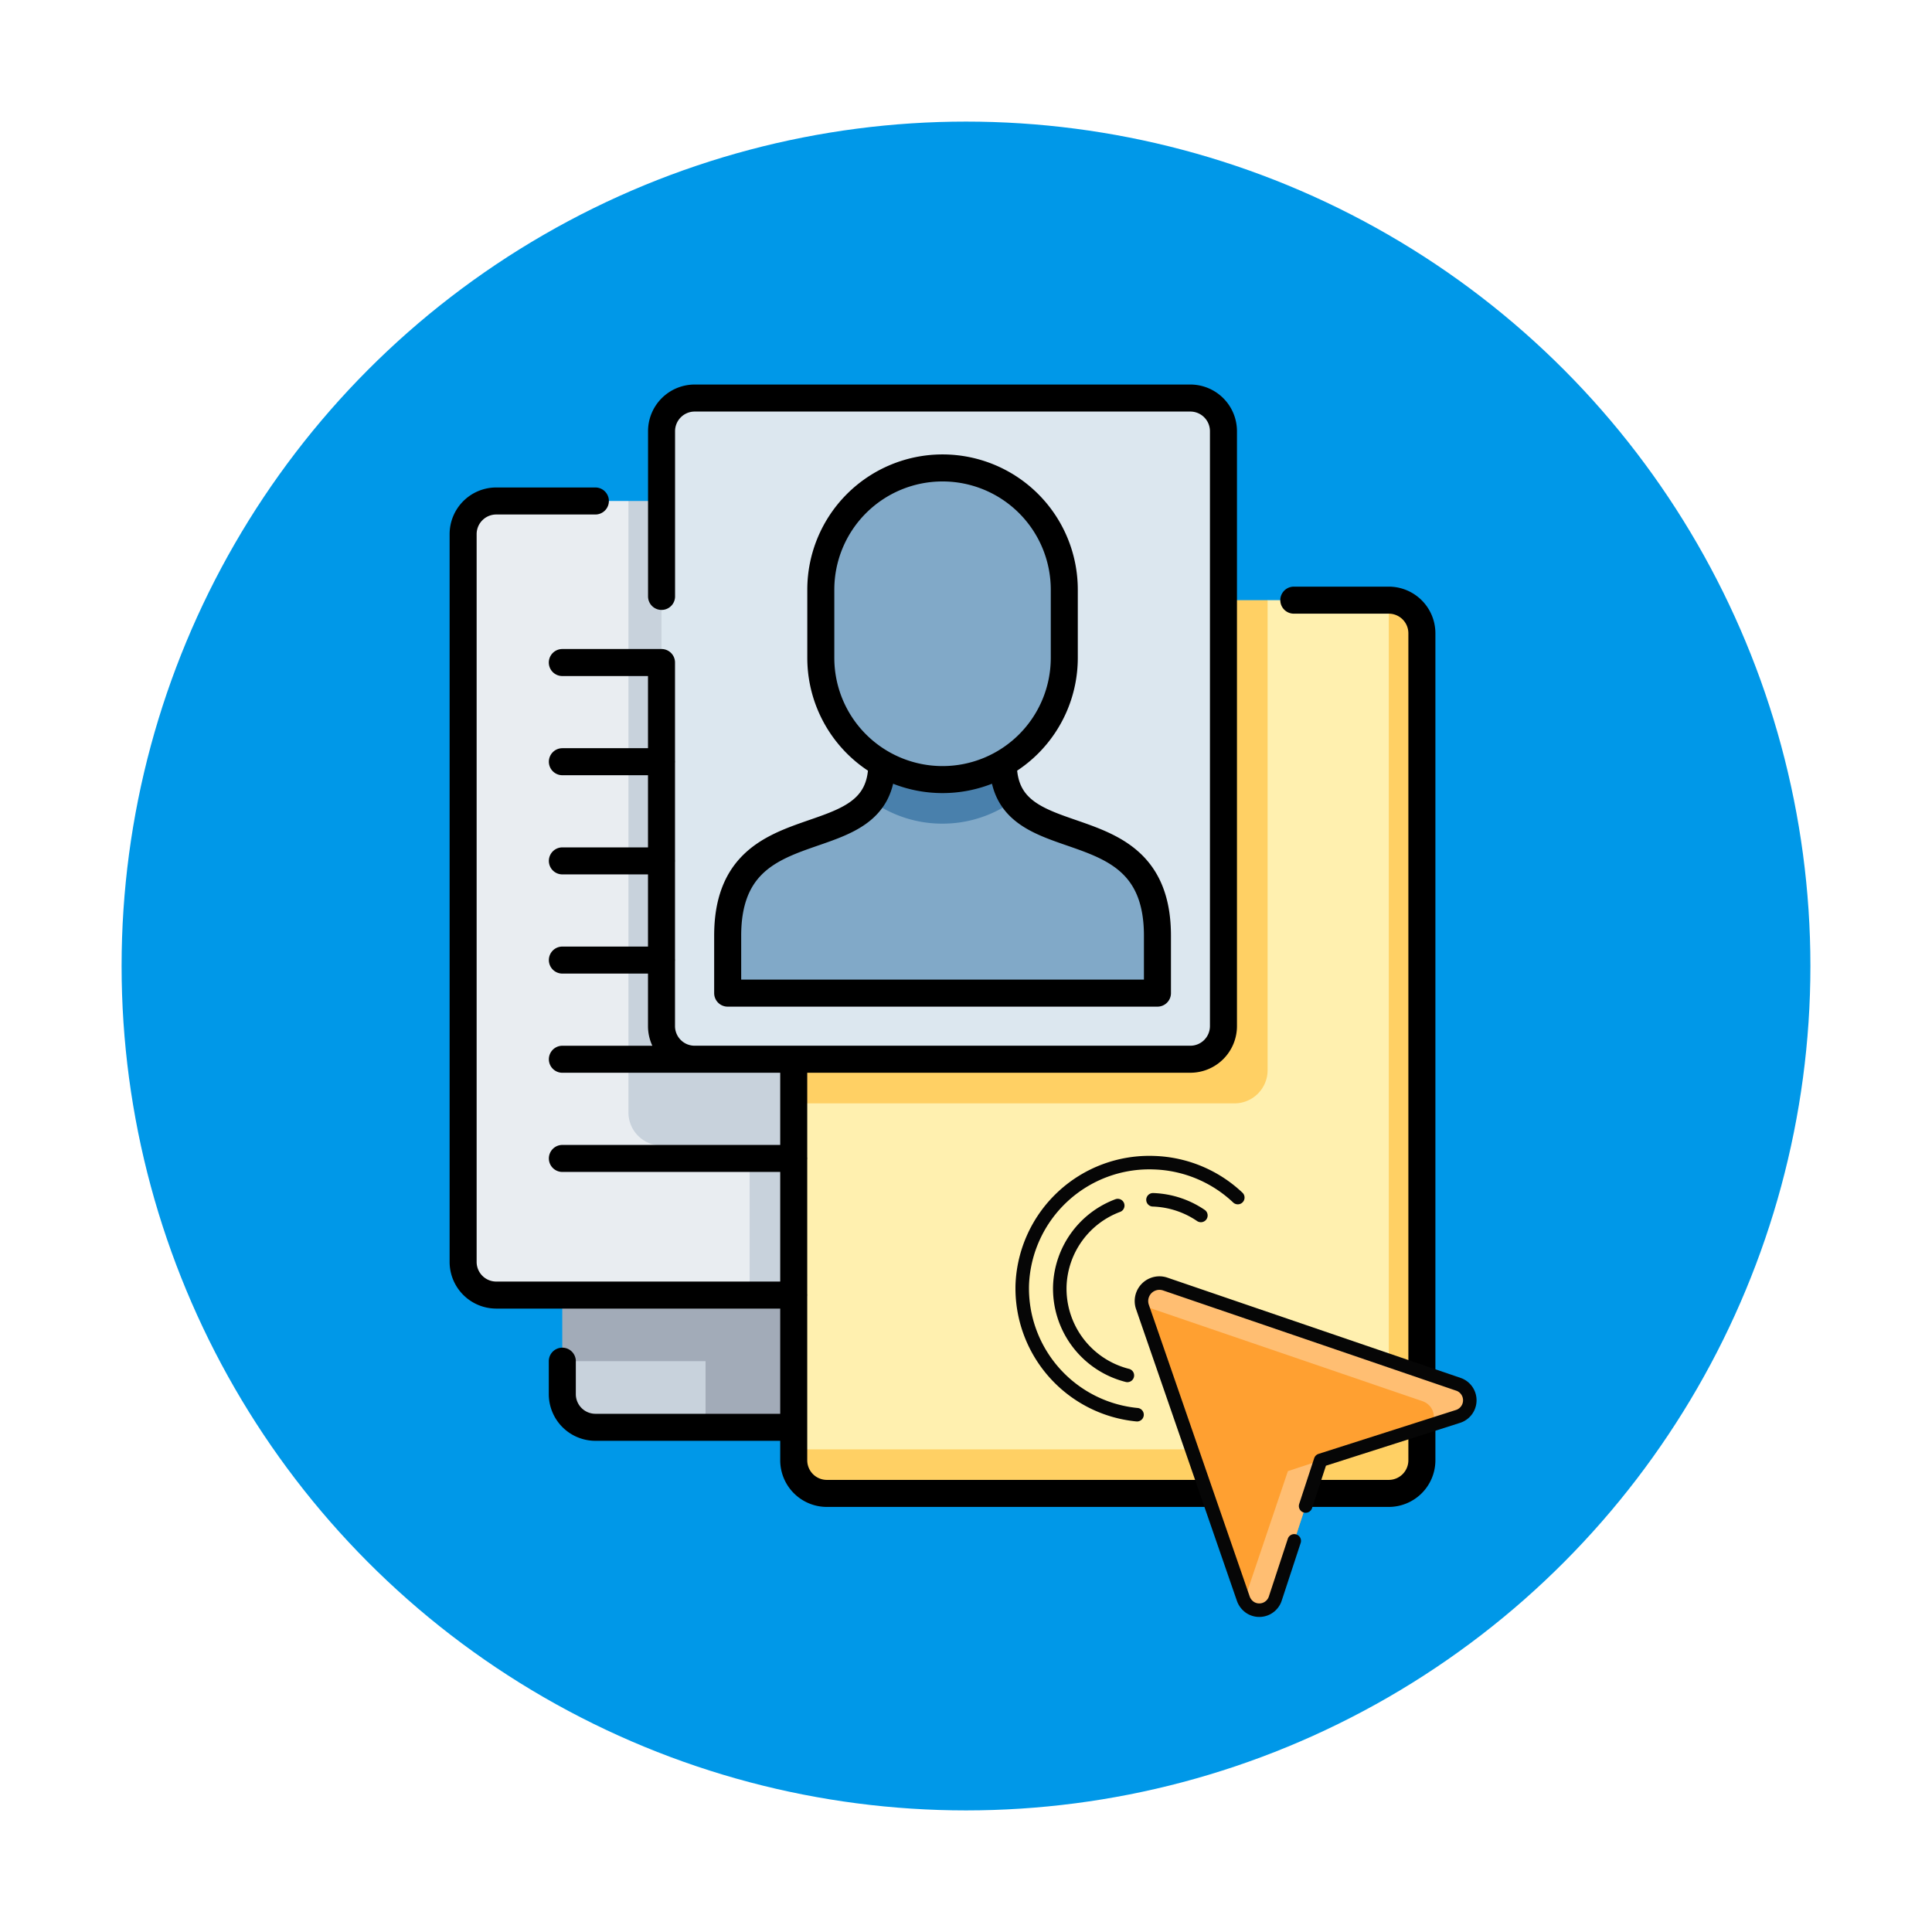 <svg xmlns="http://www.w3.org/2000/svg" xmlns:xlink="http://www.w3.org/1999/xlink" width="143" height="143" viewBox="0 0 143 143">
  <defs>
    <filter id="Elipse_4867" x="0" y="0" width="143" height="143" filterUnits="userSpaceOnUse">
      <feOffset dy="3" input="SourceAlpha"/>
      <feGaussianBlur stdDeviation="3" result="blur"/>
      <feFlood flood-opacity="0.161"/>
      <feComposite operator="in" in2="blur"/>
      <feComposite in="SourceGraphic"/>
    </filter>
    <clipPath id="clip-path">
      <path id="path3220" d="M83.522-682.665H0v83.522H83.522Z" transform="translate(0 682.665)"/>
    </clipPath>
    <clipPath id="clip-path-2">
      <path id="path8622" d="M0-682.665H34.134v34.134H0Z" transform="translate(0 682.665)"/>
    </clipPath>
  </defs>
  <g id="Grupo_1003701" data-name="Grupo 1003701" transform="translate(1767 7545)">
    <g transform="matrix(1, 0, 0, 1, -1767, -7545)" filter="url(#Elipse_4867)">
      <circle id="Elipse_4867-2" data-name="Elipse 4867" cx="62.5" cy="62.5" r="62.5" transform="translate(9 6)" fill="#0098e8"/>
    </g>
    <g id="Grupo_999719" data-name="Grupo 999719" transform="translate(0 30)">
      <g id="g3210" transform="translate(-1739 -7546.761)">
        <g id="g3212" transform="translate(13.621 62.524)">
          <path id="path3214" d="M-102.73-106.746h6.462l7.4-14.881-24.469,5.093v4.894Z" transform="translate(113.333 121.626)" fill="#a2abb8"/>
        </g>
        <g id="g3216" transform="translate(0 0)">
          <g id="g3218" clip-path="url(#clip-path)">
            <g id="g3224" transform="translate(13.621 72.511)">
              <path id="path3226" d="M10.6-35.106H2.447A2.454,2.454,0,0,1,0-37.553V-40H10.6Z" transform="translate(0 40)" fill="#c8d2dc"/>
            </g>
            <g id="g3228" transform="translate(6.28 8.842)">
              <path id="path3230" d="M-267.765,0h-9.788A2.454,2.454,0,0,0-280,2.447V56.328a2.454,2.454,0,0,0,2.447,2.447h41.6a2.454,2.454,0,0,0,2.447-2.447V38.874Z" transform="translate(279.999)" fill="#e9edf1"/>
            </g>
            <g id="g3232" transform="translate(18.515 8.842)">
              <path id="path3234" d="M11.81,0H-20V45.263a2.454,2.454,0,0,0,2.447,2.447h6.525V58.775h4.894L14.257,2.447A2.454,2.454,0,0,0,11.81,0" transform="translate(20)" fill="#c8d2dc"/>
            </g>
            <g id="g3236" transform="translate(30.75 16.182)">
              <path id="path3238" d="M24.045,0a2.454,2.454,0,0,1,2.447,2.447V64.834a1.286,1.286,0,0,1-1.282,1.282H-18.718A1.286,1.286,0,0,1-20,64.834v-1.98Z" transform="translate(20)" fill="#ffd064"/>
            </g>
            <g id="g3240" transform="translate(30.75 16.182)">
              <path id="path3242" d="M-38.261,0h8.972V61.689a1.168,1.168,0,0,1-1.165,1.165h-42.88V37.242Z" transform="translate(73.333)" fill="#fff0af"/>
            </g>
            <g id="g3244" transform="translate(30.75 16.182)">
              <path id="path3246" d="M-264.219,0h32.626V34.8a2.454,2.454,0,0,1-2.447,2.447h-32.626V2.447A2.454,2.454,0,0,1-264.219,0" transform="translate(266.666)" fill="#ffd064"/>
            </g>
            <g id="g3248" transform="translate(20.962 1.223)">
              <path id="path3250" d="M-317.552-351.06h36.7a2.454,2.454,0,0,0,2.447-2.447v-44.045A2.454,2.454,0,0,0-280.848-400h-36.7A2.454,2.454,0,0,0-320-397.552v44.045a2.454,2.454,0,0,0,2.447,2.447" transform="translate(319.999 399.999)" fill="#dce7ef"/>
            </g>
            <g id="g3252" transform="translate(25.856 31.002)">
              <path id="path3254" d="M-162.688,0c1.487,1.083,9.107,1.083,10.594,0,2.595,3.5,10.608,1.593,10.608,10.016v4.25H-173.3v-4.25c0-8.423,8.013-6.52,10.608-10.016" transform="translate(173.296)" fill="#81a9c8"/>
            </g>
            <g id="g3256" transform="translate(36.464 28.259)">
              <path id="path3258" d="M-86.59-19.672a4.429,4.429,0,0,0,.8-2.742H-76.8a4.429,4.429,0,0,0,.8,2.742,8.968,8.968,0,0,1-5.3,1.723,8.968,8.968,0,0,1-5.3-1.723" transform="translate(86.59 22.415)" fill="#4980ac"/>
            </g>
            <g id="g3260" transform="translate(32.75 6.395)">
              <path id="path3262" d="M-147.308-64.642a9.011,9.011,0,0,1,9.011-9.011,9.011,9.011,0,0,1,9.011,9.011V-59.6a9.011,9.011,0,0,1-9.011,9.011,9.011,9.011,0,0,1-9.011-9.011Z" transform="translate(147.308 73.653)" fill="#81a9c8"/>
            </g>
            <g id="g3264" transform="translate(6.28 1.223)">
              <path id="path3266" d="M-512.658-140.424h7.341v26.916a2.454,2.454,0,0,0,2.447,2.447h36.7a2.454,2.454,0,0,0,2.447-2.447v-44.045A2.454,2.454,0,0,0-466.166-160h-36.7a2.454,2.454,0,0,0-2.447,2.447v12.235m-7.341,12.235h7.341m-7.341,7.341h7.341m-7.341,7.341h7.341m-7.341,7.341h9.788m-9.788,7.341h17.129m15.507-29.244c0,7.361,11.409,2.709,11.409,12.759v4.25h-31.81v-4.25c0-10.05,11.409-5.4,11.409-12.759m-4.516-12.853a9.011,9.011,0,0,1,9.011-9.011,9.011,9.011,0,0,1,9.011,9.011v5.045a9.011,9.011,0,0,1-9.011,9.011,9.011,9.011,0,0,1-9.011-9.011Zm-2,52.211h-22.022A2.454,2.454,0,0,1-520-96.053v-53.881a2.454,2.454,0,0,1,2.447-2.447h7.341m14.682,68.563h-14.682a2.454,2.454,0,0,1-2.447-2.447v-2.447m17.129-22.349v29.689a2.454,2.454,0,0,0,2.447,2.447h41.6a2.454,2.454,0,0,0,2.447-2.447v-61.222a2.454,2.454,0,0,0-2.447-2.447h-7.032" transform="translate(519.999 160)" fill="none" stroke="#000" stroke-linecap="round" stroke-linejoin="round" stroke-miterlimit="10" stroke-width="2"/>
            </g>
          </g>
        </g>
      </g>
      <g id="g8616" transform="translate(-1691.841 -6806.782)">
        <g id="g8618" transform="translate(0 -682.665)">
          <g id="g8620" clip-path="url(#clip-path-2)">
            <g id="g8626" transform="translate(9.328 9.418)">
              <path id="path8628" d="M-446.06-142.43l-21.707-7.422a1.331,1.331,0,0,0-1.7,1.686L-462-126.58a1.313,1.313,0,0,0,.5.658,1.246,1.246,0,0,0,1.874-.662l3.35-10.226,10.167-3.249a1.253,1.253,0,0,0,.126-2.343l-.076-.029" transform="translate(469.537 149.927)" fill="#ffa031"/>
            </g>
            <g id="g8630" transform="translate(16.93 22.535)">
              <path id="path8632" d="M-61.49-15.177l-3.236,9.583a1.307,1.307,0,0,0,.434.507,1.246,1.246,0,0,0,1.874-.662l3.35-10.226Z" transform="translate(64.727 15.976)" fill="#ffbe72"/>
            </g>
            <g id="g8634" transform="translate(9.329 9.418)">
              <path id="path8636" d="M-447.5-142.973l-.076-.029-21.706-7.422a1.331,1.331,0,0,0-1.73,1.569l20.77,7.1.076.029a1.232,1.232,0,0,1,.616,1.709l1.924-.615a1.253,1.253,0,0,0,.126-2.343" transform="translate(471.051 150.498)" fill="#ffbe72"/>
            </g>
            <g id="g8638" transform="translate(0.5 0.5)">
              <path id="path8640" d="M-161.491-354.515a9.4,9.4,0,0,1-8.494-9.64,9.411,9.411,0,0,1,9.772-9.013,9.462,9.462,0,0,1,6.18,2.581" transform="translate(169.991 373.174)" fill="none" stroke="#060606" stroke-linecap="round" stroke-linejoin="round" stroke-miterlimit="10" stroke-width="1"/>
            </g>
            <g id="g8642" transform="translate(10.181 3.252)">
              <path id="path8644" d="M0,0A6.689,6.689,0,0,1,3.545,1.159" fill="none" stroke="#060606" stroke-linecap="round" stroke-linejoin="round" stroke-miterlimit="10" stroke-width="1"/>
            </g>
            <g id="g8646" transform="translate(3.275 3.679)">
              <path id="path8648" d="M-95.171-238.856a6.623,6.623,0,0,1-5-6.633,6.607,6.607,0,0,1,4.287-5.938" transform="translate(100.181 251.427)" fill="none" stroke="#060606" stroke-linecap="round" stroke-linejoin="round" stroke-miterlimit="10" stroke-width="1"/>
            </g>
            <g id="g8650" transform="translate(9.328 9.418)">
              <path id="path8652" d="M-230.9-313.474l1.108-3.382,10.167-3.249a1.253,1.253,0,0,0,.126-2.343l-.076-.029L-241.28-329.9a1.331,1.331,0,0,0-1.7,1.686l7.463,21.586a1.313,1.313,0,0,0,.5.658,1.246,1.246,0,0,0,1.874-.662l1.4-4.263" transform="translate(243.051 329.973)" fill="none" stroke="#060606" stroke-linecap="round" stroke-linejoin="round" stroke-miterlimit="10" stroke-width="1"/>
            </g>
          </g>
        </g>
      </g>
    </g>
  </g>
</svg>
